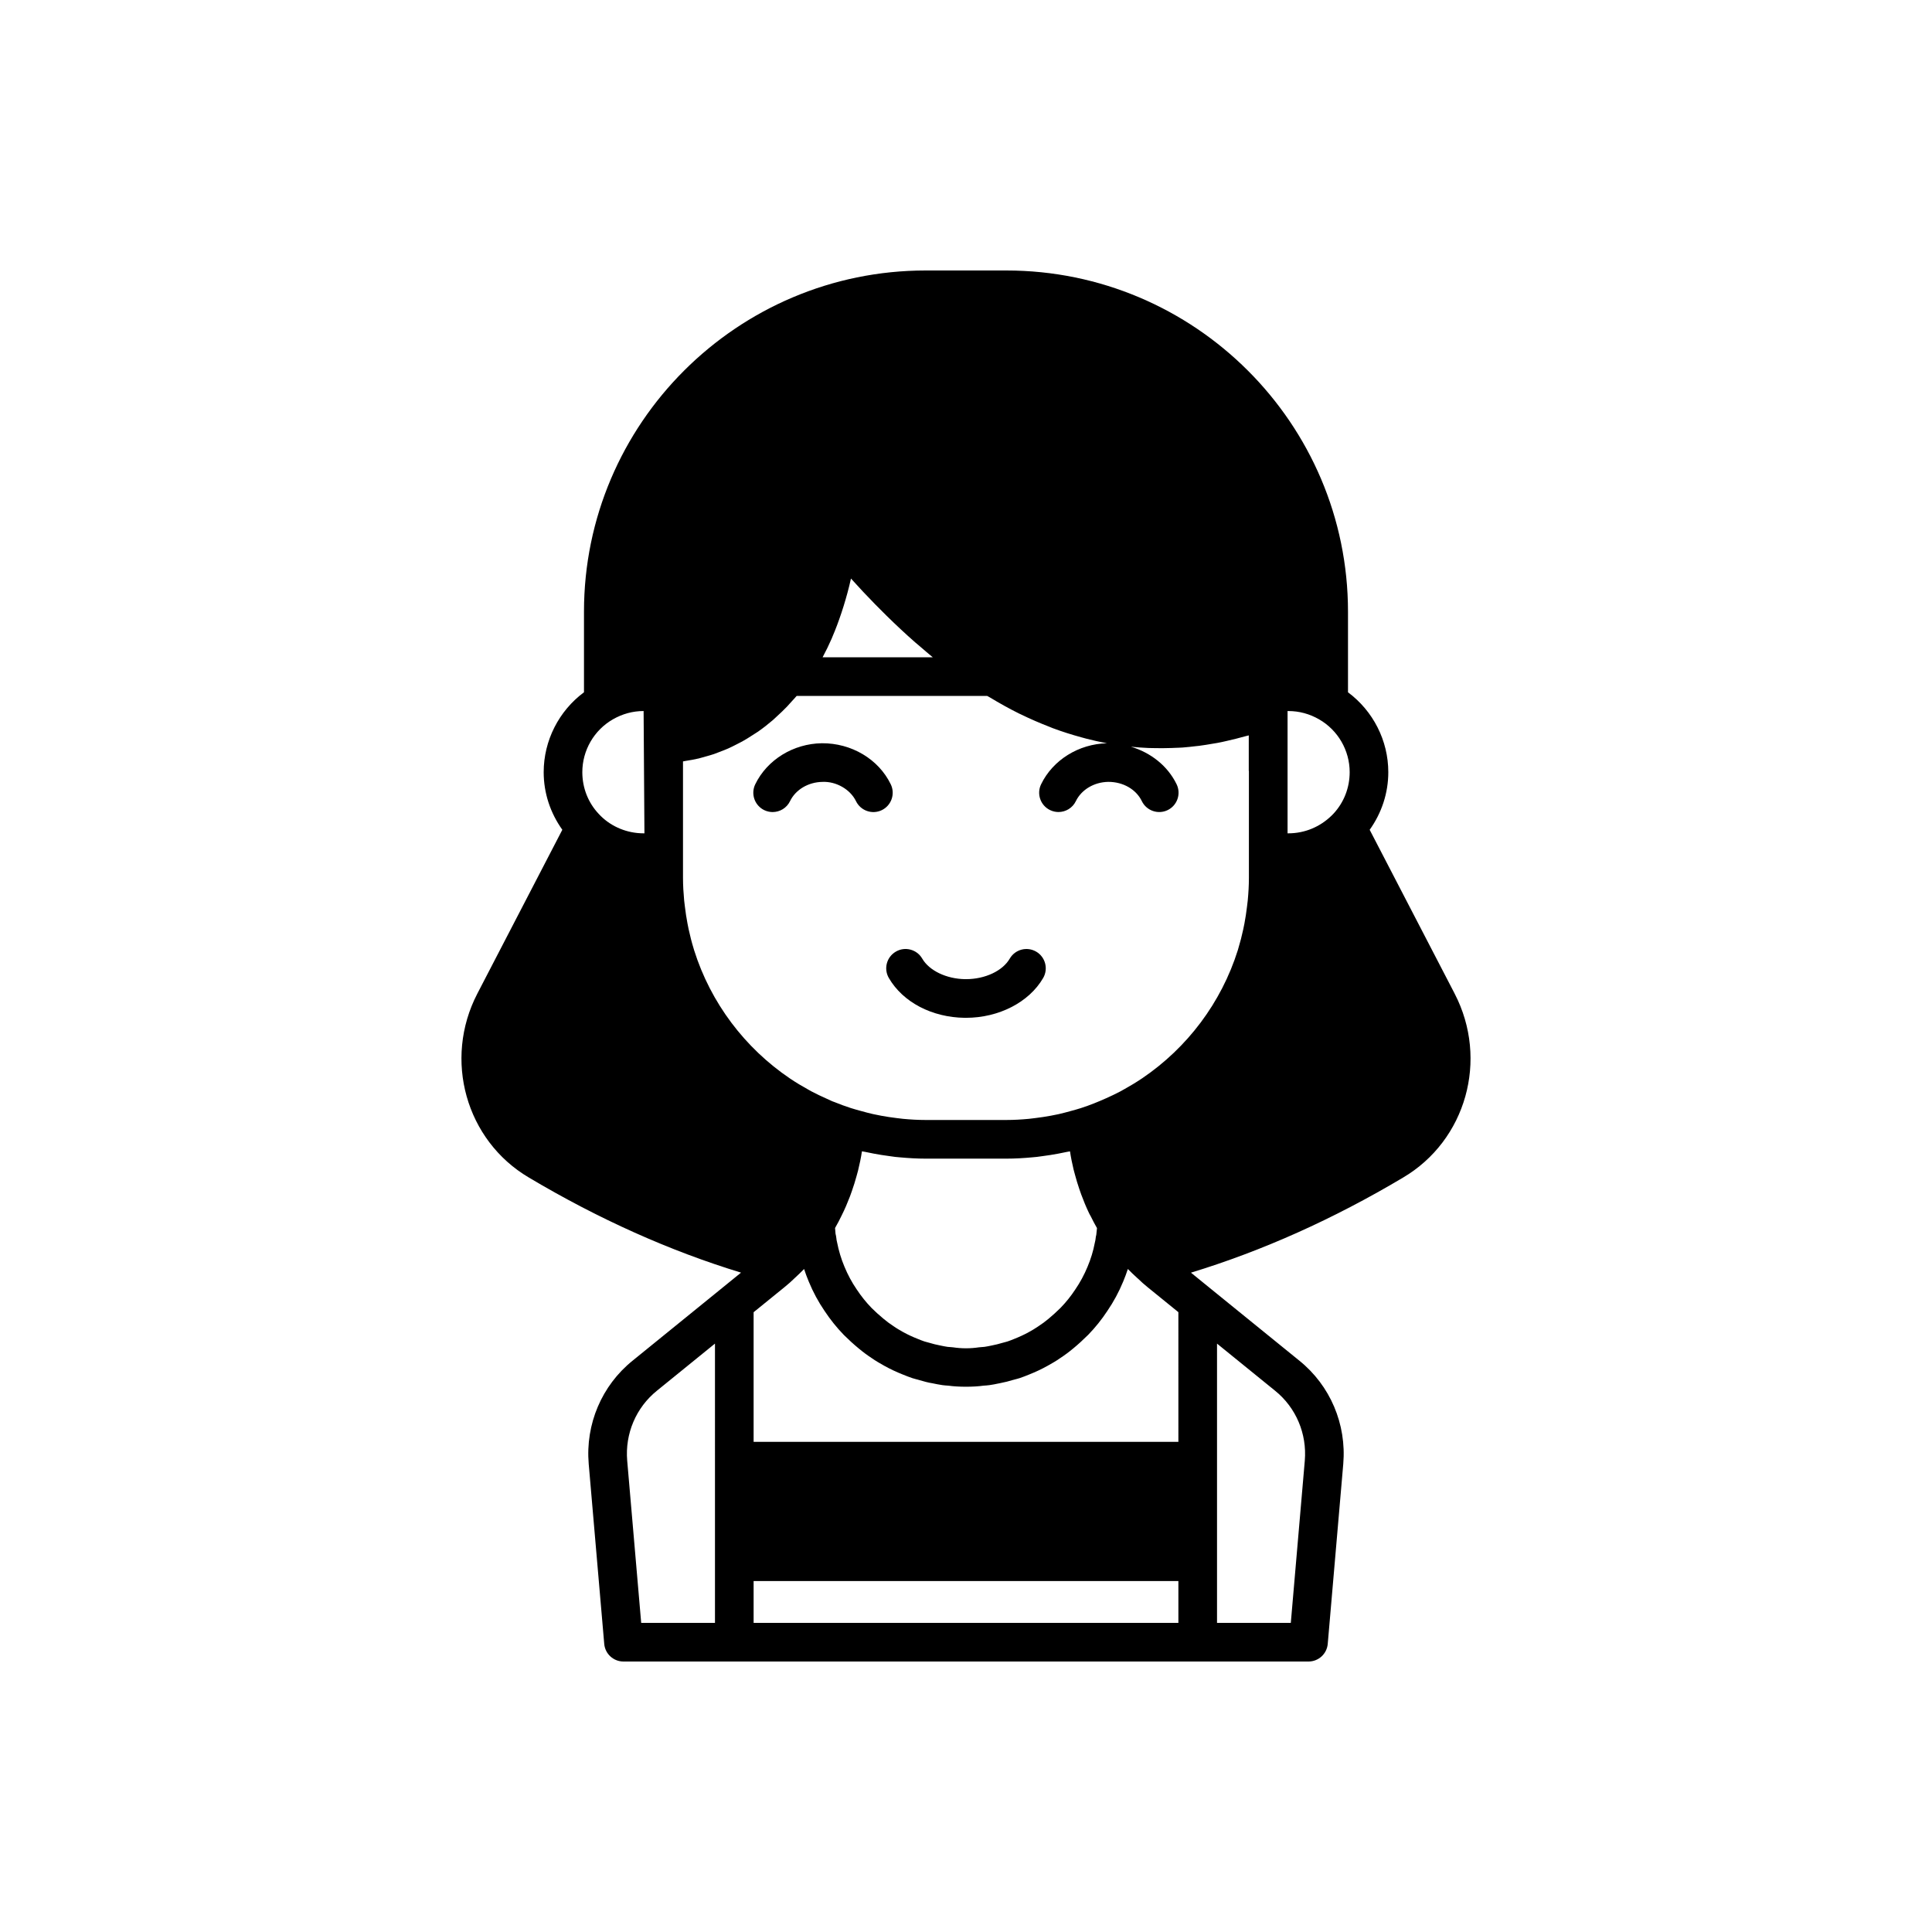<svg xmlns="http://www.w3.org/2000/svg" xmlns:xlink="http://www.w3.org/1999/xlink" version="1.1" x="0px" y="0px" viewBox="0 0 100 100" style="enable-background:new 0 0 100 100;" xml:space="preserve"><g><path d="M46.106,40.596c-0.636-1.313-2.045-2.137-3.566-2.126   c-1.48,0.021-2.834,0.855-3.449,2.126c-0.24,0.497-0.032,1.095,0.465,1.336   c0.141,0.067,0.289,0.1,0.435,0.1c0.372,0,0.729-0.208,0.901-0.564   c0.288-0.596,0.946-0.987,1.677-0.997c0.714-0.034,1.443,0.39,1.737,0.997   c0.241,0.497,0.84,0.705,1.336,0.465C46.139,41.69,46.347,41.093,46.106,40.596   z"></path><path d="M53.632,49.256c-0.478-0.277-1.09-0.116-1.367,0.361   c-0.372,0.64-1.28,1.064-2.267,1.064c-0.013,0-0.026,0-0.039,0   c-0.967-0.012-1.86-0.438-2.224-1.063c-0.277-0.479-0.893-0.641-1.366-0.362   c-0.478,0.277-0.641,0.889-0.362,1.366c0.726,1.251,2.231,2.04,3.929,2.06   c0.021,0,0.041,0,0.062,0c1.701,0,3.265-0.804,3.995-2.059   C54.27,50.146,54.109,49.534,53.632,49.256z"></path><path d="M75.292,51.43c0,0,0,0,0-0.001l-4.398-8.479   c0.617-0.865,0.964-1.895,0.964-2.982c0-1.638-0.788-3.171-2.086-4.135v-4.173   C69.772,21.922,61.838,14,52.086,14h-4.172c-9.752,0-17.687,7.922-17.687,17.659v4.173   c-1.298,0.964-2.086,2.497-2.086,4.135c0,1.088,0.348,2.117,0.965,2.982   l-4.398,8.479c-1.771,3.414-0.596,7.599,2.671,9.524   c3.614,2.15,7.298,3.798,10.977,4.919l-0.985,0.8   c-0.001,0-0.001,0.002-0.002,0.002l-4.62,3.75   c-1.602,1.289-2.453,3.29-2.277,5.353l0.803,9.309   C31.318,85.603,31.752,86,32.27,86h5.736h23.986h5.736   c0.519,0,0.952-0.397,0.996-0.914l0.803-9.309v-0.001   c0.176-2.062-0.676-4.062-2.274-5.349l-4.623-3.752   c-0.001-0.001-0.001-0.002-0.002-0.002l-0.984-0.8   c3.679-1.121,7.363-2.769,10.972-4.917C75.888,59.028,77.062,54.844,75.292,51.43z    M37.007,75.629v5.206V84h-3.819l-0.724-8.394   c-0.119-1.397,0.456-2.752,1.542-3.626l3.001-2.436V75.629z M62.993,80.835   v-5.206v-6.084l3.004,2.438c1.082,0.871,1.657,2.225,1.539,3.622L66.812,84   h-3.819V80.835z M43.05,33.049c0.014-0.032,0.026-0.068,0.04-0.1   c0.171-0.396,0.323-0.81,0.464-1.233c0.038-0.115,0.075-0.229,0.111-0.345   c0.143-0.463,0.274-0.935,0.381-1.426c0.414,0.461,0.828,0.899,1.243,1.324   c0.013,0.013,0.026,0.026,0.039,0.039c0.077,0.079,0.154,0.154,0.231,0.232   c0.109,0.109,0.217,0.219,0.326,0.326c0.492,0.483,0.985,0.944,1.477,1.376   c0.087,0.076,0.173,0.146,0.26,0.22c0.22,0.189,0.44,0.382,0.66,0.56   h-5.705C42.746,33.709,42.903,33.384,43.05,33.049z M33.313,43.133   c-0.842,0-1.641-0.33-2.214-0.893c-0.025-0.029-0.061-0.066-0.1-0.103   c-0.554-0.583-0.858-1.353-0.858-2.17c0-1.126,0.606-2.175,1.584-2.735   c0.495-0.284,1.029-0.429,1.588-0.429l0.043,6.329H33.313z M60.993,84H39.007   v-2.165h21.986V84z M60.993,74.629H39.007v-6.709l1.591-1.291   c0.192-0.157,0.373-0.313,0.521-0.462c0.172-0.156,0.339-0.318,0.501-0.484   c0.07,0.218,0.15,0.434,0.239,0.646c0.229,0.555,0.501,1.057,0.818,1.521   c0.294,0.445,0.628,0.862,0.988,1.233c0.003,0.003,0.007,0.006,0.01,0.01   c0.003,0.003,0.005,0.006,0.007,0.008c0.241,0.24,0.504,0.48,0.763,0.693   c0.229,0.192,0.459,0.361,0.671,0.499c0.206,0.145,0.435,0.278,0.653,0.399   c0.305,0.17,0.636,0.325,0.958,0.452c0.161,0.068,0.322,0.127,0.496,0.188   c0.036,0.013,0.146,0.044,0.184,0.053c0.071,0.021,0.134,0.031,0.135,0.036   c0.254,0.076,0.521,0.149,0.715,0.176c0.169,0.036,0.35,0.072,0.53,0.098   c0.097,0.012,0.202,0.023,0.303,0.027c0.136,0.019,0.276,0.032,0.426,0.041   c0.313,0.019,0.653,0.019,0.966,0c0.151-0.009,0.291-0.022,0.426-0.041   c0.101-0.004,0.209-0.016,0.315-0.029c0.159-0.022,0.326-0.055,0.436-0.08   c0.019-0.004,0.043-0.007,0.061-0.011c0.032-0.006,0.06-0.013,0.092-0.02   c0.211-0.04,0.421-0.094,0.57-0.142c0.072-0.016,0.141-0.035,0.281-0.075   c0.037-0.009,0.089-0.024,0.125-0.037c0.16-0.057,0.321-0.115,0.457-0.173   c0.348-0.138,0.679-0.293,0.984-0.464c0.218-0.12,0.446-0.254,0.624-0.379   c0.24-0.157,0.47-0.326,0.679-0.502c0-0,0.001-0,0.001-0.001   c0.005-0.004,0.01-0.007,0.015-0.011c0.264-0.218,0.526-0.458,0.78-0.711   c0.365-0.376,0.699-0.793,0.983-1.225c0.327-0.479,0.599-0.98,0.827-1.532   c0.09-0.216,0.171-0.434,0.24-0.647c0.152,0.155,0.309,0.306,0.468,0.45   c0.005,0.005,0.011,0.009,0.016,0.014c0.006,0.006,0.011,0.012,0.018,0.018   c0.003,0.003,0.007,0.003,0.01,0.006c0.168,0.164,0.334,0.311,0.513,0.456   l1.59,1.291V74.629z M43.222,63.562c0.127-0.22,0.244-0.443,0.35-0.666   c0.157-0.313,0.294-0.638,0.421-0.968c0.037-0.095,0.069-0.191,0.103-0.288   c0.09-0.254,0.17-0.512,0.241-0.773c0.025-0.092,0.052-0.182,0.075-0.274   c0.081-0.331,0.152-0.664,0.202-1.001c0.047,0.011,0.097,0.014,0.145,0.025   c0.006,0.001,0.011,0.002,0.017,0.003c0.149,0.033,0.299,0.062,0.45,0.091   c0.269,0.051,0.54,0.094,0.813,0.129c0.098,0.013,0.195,0.03,0.294,0.041   c0.075,0.008,0.15,0.014,0.225,0.021c0.448,0.041,0.9,0.069,1.356,0.069   h4.172c0.457,0,0.909-0.027,1.357-0.069c0.074-0.007,0.149-0.013,0.223-0.021   c0.099-0.01,0.196-0.028,0.294-0.04c0.275-0.035,0.547-0.078,0.817-0.129   c0.148-0.028,0.295-0.057,0.442-0.089c0.003-0.001,0.007-0.001,0.01-0.002   c0.051-0.011,0.104-0.015,0.154-0.027c0.047,0.316,0.111,0.628,0.185,0.938   c0.021,0.088,0.047,0.174,0.07,0.261c0.067,0.252,0.142,0.503,0.227,0.751   c0.032,0.094,0.064,0.189,0.099,0.283c0.12,0.322,0.249,0.641,0.4,0.955   c0.018,0.036,0.045,0.094,0.085,0.16c0.004,0.008,0.009,0.014,0.012,0.022   c0.101,0.205,0.206,0.406,0.319,0.603c-0.01,0.108-0.022,0.221-0.037,0.351   c-0.017,0.058-0.027,0.116-0.033,0.176c-0.005,0.06-0.015,0.124-0.049,0.26   c-0.076,0.401-0.2,0.808-0.369,1.211c-0.177,0.426-0.383,0.809-0.641,1.186   c-0.223,0.34-0.478,0.656-0.759,0.946c-0.195,0.193-0.406,0.386-0.623,0.566   c-0.167,0.14-0.334,0.262-0.538,0.396c-0.149,0.105-0.317,0.2-0.474,0.288   c-0.243,0.135-0.495,0.251-0.772,0.36c-0.108,0.047-0.217,0.085-0.334,0.127   c-0.043,0.011-0.084,0.023-0.125,0.035c-0.002,0.001-0.145,0.039-0.146,0.039   c-0.175,0.053-0.352,0.097-0.557,0.137c-0.124,0.026-0.256,0.053-0.366,0.068   c-0.092,0.013-0.19,0.012-0.283,0.024c-0.445,0.068-0.904,0.068-1.35,0   c-0.09-0.012-0.206-0.014-0.271-0.022c-0.123-0.018-0.255-0.044-0.399-0.075   c-0.185-0.035-0.361-0.079-0.536-0.132C48.095,69.5,47.997,69.474,47.973,69.468   c-0.041-0.012-0.082-0.024-0.125-0.035c-0.111-0.039-0.225-0.08-0.359-0.138   c-0.252-0.099-0.504-0.215-0.746-0.349c-0.157-0.089-0.325-0.184-0.503-0.309   c-0.171-0.111-0.334-0.231-0.515-0.382c-0.217-0.179-0.432-0.375-0.617-0.56   c-0.278-0.287-0.534-0.605-0.769-0.961c-0.248-0.363-0.454-0.746-0.632-1.175   c-0.168-0.4-0.292-0.807-0.386-1.284c-0.017-0.06-0.026-0.124-0.031-0.184   c-0.006-0.06-0.026-0.177-0.043-0.233   C43.237,63.762,43.23,63.661,43.222,63.562z M64.643,39.903v4.229v1.302   c0,0.396-0.023,0.787-0.06,1.175c-0.01,0.109-0.026,0.217-0.039,0.325   c-0.035,0.291-0.078,0.58-0.132,0.864c-0.019,0.099-0.039,0.198-0.06,0.296   c-0.073,0.338-0.158,0.673-0.258,1.001c-0.009,0.028-0.015,0.057-0.024,0.084   c-0.856,2.725-2.621,5.051-4.939,6.625c-0.023,0.015-0.045,0.03-0.068,0.045   c-0.278,0.186-0.565,0.357-0.858,0.521c-0.075,0.042-0.149,0.086-0.226,0.126   c-0.233,0.125-0.475,0.235-0.716,0.345c-0.426,0.191-0.86,0.368-1.313,0.513   c-0.171,0.057-0.346,0.101-0.52,0.15c-0.21,0.058-0.421,0.116-0.636,0.164   c-0.131,0.029-0.262,0.054-0.394,0.079c-0.268,0.05-0.539,0.091-0.813,0.124   c-0.111,0.013-0.221,0.029-0.333,0.04c-0.386,0.036-0.775,0.059-1.17,0.059   h-4.172c-0.395,0-0.784-0.023-1.169-0.059c-0.113-0.01-0.224-0.026-0.336-0.04   c-0.271-0.033-0.54-0.073-0.806-0.123c-0.135-0.025-0.269-0.051-0.402-0.081   c-0.213-0.047-0.422-0.104-0.631-0.162c-0.174-0.049-0.35-0.093-0.521-0.15   c0,0-0,0-0.001,0c-0.003-0.001-0.007-0.002-0.01-0.003   c-0.29-0.093-0.573-0.199-0.852-0.312c-0.033-0.014-0.068-0.023-0.102-0.037   c-0.095-0.039-0.186-0.087-0.28-0.128c-0.274-0.123-0.547-0.249-0.81-0.39   c-0.055-0.029-0.108-0.061-0.162-0.091c-0.318-0.176-0.63-0.362-0.93-0.564   c-0.003-0.002-0.006-0.004-0.009-0.006c-2.331-1.575-4.105-3.91-4.965-6.646   c-0.008-0.026-0.015-0.053-0.023-0.079c-0.101-0.329-0.186-0.665-0.26-1.005   c-0.021-0.098-0.041-0.196-0.059-0.295c-0.055-0.285-0.098-0.573-0.133-0.865   c-0.013-0.108-0.029-0.216-0.039-0.325c-0.036-0.387-0.06-0.778-0.06-1.175   v-1.302v-4.722c0.013-0.002,0.026-0.005,0.039-0.007   c0.038-0.005,0.075-0.015,0.114-0.021c0.226-0.035,0.45-0.075,0.67-0.127   c0.042-0.01,0.083-0.024,0.125-0.035c0.004-0.001,0.009-0.002,0.013-0.003   c0.087-0.022,0.172-0.048,0.258-0.073c0.129-0.037,0.259-0.072,0.385-0.115   c0.089-0.03,0.176-0.068,0.265-0.101c0.09-0.034,0.181-0.067,0.27-0.104   c0.069-0.028,0.138-0.056,0.206-0.086c0.141-0.062,0.279-0.134,0.417-0.204   c0.003-0.001,0.005-0.002,0.008-0.004c0.099-0.05,0.198-0.098,0.295-0.152   c0.178-0.099,0.351-0.207,0.523-0.319c0.03-0.02,0.061-0.038,0.09-0.058   c0.009-0.006,0.017-0.011,0.025-0.016c0.06-0.04,0.121-0.074,0.18-0.115   c0.265-0.186,0.523-0.387,0.774-0.603c0.064-0.055,0.124-0.117,0.188-0.174   c0.184-0.167,0.365-0.339,0.54-0.521c0.083-0.088,0.164-0.18,0.245-0.271   c0.084-0.094,0.172-0.182,0.254-0.281h9.859   c0.046,0.028,0.093,0.049,0.139,0.077c0.5,0.301,1.001,0.582,1.504,0.831   c0.029,0.014,0.058,0.026,0.086,0.04c0.496,0.242,0.992,0.457,1.491,0.65   c0.058,0.022,0.115,0.048,0.173,0.07c0.492,0.184,0.985,0.339,1.479,0.474   c0.088,0.024,0.176,0.049,0.264,0.072c0.354,0.091,0.71,0.171,1.065,0.237   c-1.464,0.035-2.8,0.864-3.409,2.122c-0.241,0.497-0.034,1.096,0.463,1.336   c0.141,0.068,0.289,0.101,0.436,0.101c0.371,0,0.728-0.207,0.9-0.563   c0.289-0.596,0.948-0.988,1.679-0.998c0.77-0.002,1.442,0.39,1.736,0.997   c0.241,0.497,0.84,0.705,1.336,0.465c0.497-0.241,0.705-0.839,0.465-1.336   c-0.462-0.955-1.342-1.641-2.366-1.946c0.3,0.031,0.6,0.054,0.9,0.066   c0.073,0.003,0.146,0.002,0.219,0.005c0.328,0.009,0.656,0.008,0.985-0.004   c0.054-0.002,0.107-0.004,0.161-0.007c0.134-0.006,0.268-0.007,0.403-0.017   c0.011-0.001,0.023-0.002,0.034-0.003c0.229-0.017,0.458-0.044,0.687-0.071   c0.043-0.005,0.086-0.008,0.129-0.013c0.243-0.031,0.486-0.072,0.729-0.114   c0.071-0.012,0.142-0.022,0.213-0.035c0.084-0.016,0.169-0.033,0.253-0.05   c0.091-0.019,0.183-0.042,0.274-0.062c0.304-0.068,0.608-0.145,0.912-0.23   c0.067-0.019,0.134-0.031,0.201-0.051V39.903z M69.028,42.108   c-0.01,0.009-0.007,0.008-0.015,0.016c-0.046,0.042-0.076,0.075-0.076,0.078   c-0.609,0.601-1.408,0.931-2.25,0.931h-0.043v-3.229v-3.1h0.043   c0.559,0,1.093,0.145,1.588,0.429c0.978,0.561,1.584,1.609,1.584,2.735   C69.858,40.771,69.564,41.528,69.028,42.108z"></path></g></svg>